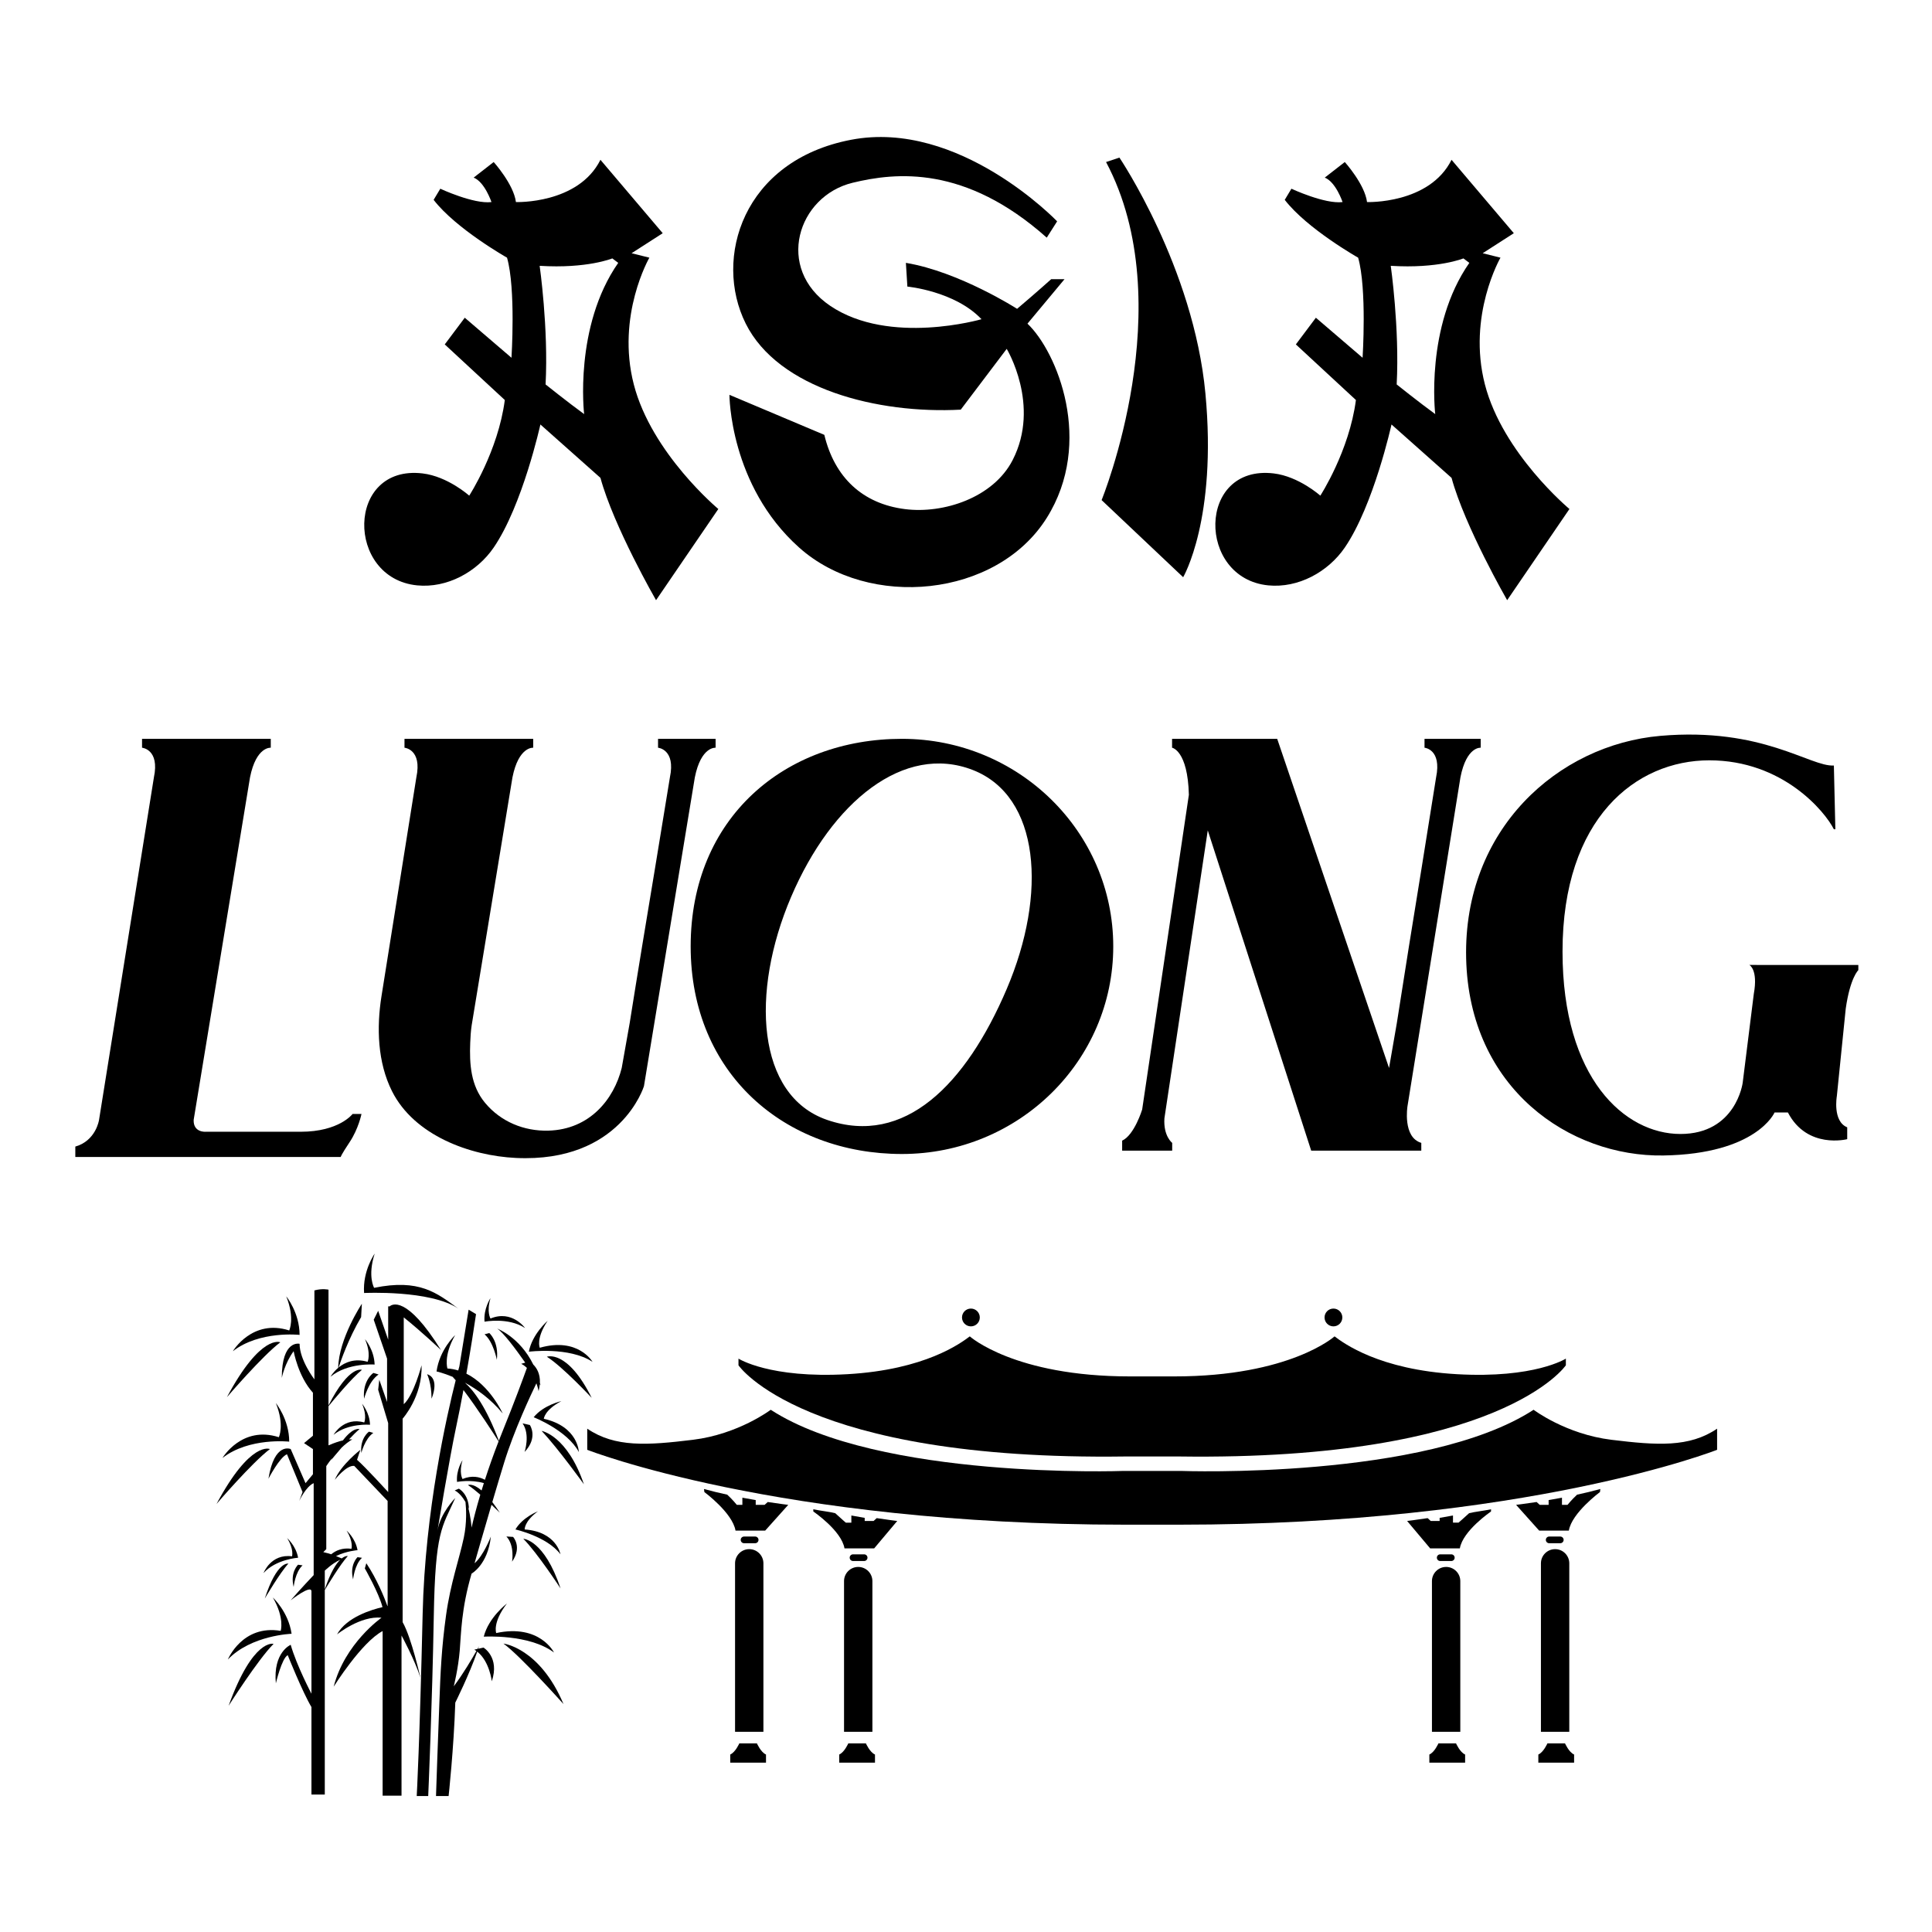 <?xml version="1.0" encoding="utf-8"?>
<!-- Generator: Adobe Illustrator 16.0.0, SVG Export Plug-In . SVG Version: 6.00 Build 0)  -->
<!DOCTYPE svg PUBLIC "-//W3C//DTD SVG 1.1 Tiny//EN" "http://www.w3.org/Graphics/SVG/1.1/DTD/svg11-tiny.dtd">
<svg version="1.1" baseProfile="tiny" id="Layer_1" xmlns="http://www.w3.org/2000/svg" xmlns:xlink="http://www.w3.org/1999/xlink"
	 x="0px" y="0px" width="1000px" height="1000px" viewBox="0 0 1000 1000" xml:space="preserve">
<g>
	<path fill="none" stroke="#231F20" stroke-miterlimit="10" d="M576.109,572.555"/>
	<g>
		<g>
			<path d="M155.642,585.794h-49.12c0,0-6.523,0.575-6.282-6.141l29.165-177.285c3.213-16.117,10.745-15.35,10.745-15.35v-4.604
				H73.521v4.604c0,0,9.21,0.769,6.141,15.35L51.264,579.653c0,0-1.536,10.743-12.279,13.814v5.374h137.378c0,0,0-0.77,4.605-7.676
				c4.604-6.908,6.138-14.582,6.138-14.582h-4.605C182.502,576.584,175.597,585.794,155.642,585.794z"/>
			<path d="M370.394,387.019v-4.604h-29.792v4.604c0,0,9.212,0.769,6.141,15.35c-2.582,15.714-5.111,31.44-7.724,47.149
				c-4.438,26.684-8.866,53.369-13.104,80.085l-4.117,23.19c-4.029,16.117-16.499,31.85-37.987,32.426
				c-12.614,0.337-24.652-4.646-32.762-14.408c-7.389-8.896-8.106-20.029-7.658-31.133c0.122-2.999,0.297-6.01,0.747-8.979
				l21.11-128.33c3.213-16.117,10.746-15.35,10.746-15.35v-4.604h-66.628v4.604c0,0,9.209,0.769,6.141,15.35
				c0,0-17.997,112.952-18.037,113.202c-2.595,16.268-2.069,34.289,5.446,49.243c11.499,22.878,40.294,33.41,64.16,34.538
				c54.149,2.56,66.237-37.157,66.237-37.157l26.338-159.826C362.862,386.251,370.394,387.019,370.394,387.019z"/>
			<path d="M755.918,402.369c3.137-16.117,10.491-15.35,10.491-15.35v-4.604h-29.083v4.604c0,0,8.993,0.769,5.994,15.35
				c-2.521,15.714-4.992,31.44-7.541,47.149c-4.333,26.684-8.654,53.369-12.792,80.085l-4.021,23.19l-57.893-170.378h-54.41v4.604
				c0,0,8.119,1.343,8.694,24.367l-24.175,162.896c0,0-4.029,13.238-10.361,16.116v5.181h25.902v-4.029
				c0,0-4.605-3.453-4.029-12.663l22.448-149.082l53.531,165.774h56.985v-4.029c-9.786-2.878-7.14-18.995-7.14-18.995
				L755.918,402.369z"/>
			<path d="M466.853,382.415c-60.4,0-109.365,40.676-109.365,107.447c0,66.001,48.964,107.444,109.365,107.444
				c60.402,0,109.365-48.105,109.365-107.444C576.218,430.521,527.255,382.415,466.853,382.415z M521.065,511.935
				c-21.122,49.462-52.891,81.531-92.969,67.721c-36.529-12.589-39.757-65.922-18.635-115.384
				c21.122-49.461,58.543-79.555,94.049-65.726C538.264,412.083,542.189,462.472,521.065,511.935z"/>
			<path d="M905.463,499.453c0,0,4.604,2.303,2.303,14.966l-5.756,46.049c0,0-3.454,26.478-32.234,26.478
				s-61.014-28.74-61.014-94.399c0-69.072,37.989-99.004,75.979-99.004s59.862,26.478,64.468,35.688h0.767l-0.767-33
				c-12.279,0.768-36.839-19.955-89.795-15.35C806.459,385.484,757.357,429.207,758.875,496
				c1.535,67.537,53.725,102.842,102.075,102.076s57.561-22.258,57.561-22.258h6.907c9.979,19.187,30.698,13.814,30.698,13.814
				v-6.141c-7.674-3.071-5.372-16.116-5.372-16.116l4.605-45.282c2.302-16.116,6.522-19.952,6.522-19.952v-2.688H905.463z"/>
		</g>
		<g>
			<path d="M328.056,198.988c-9.21-35.687,8.059-65.619,8.059-65.619l-9.21-2.302l16.117-10.361l-32.234-37.99
				c-11.512,23.024-43.746,21.873-43.746,21.873c-1.151-9.209-11.512-20.722-11.512-20.722l-10.361,8.059
				c5.756,2.302,9.21,12.663,9.21,12.663c-9.21,1.151-26.478-6.907-26.478-6.907l-3.454,5.756
				c11.512,14.966,37.99,29.932,37.99,29.932c4.605,16.117,2.303,51.804,2.303,51.804l-24.176-20.722l-10.36,13.814l31.083,28.78
				c-3.454,26.478-18.419,49.502-18.419,49.502s-11.127-9.976-24.175-11.512c-39.672-4.669-39.829,54.311-2.754,57.954
				c15.422,1.516,30.918-6.898,39.595-19.582c14.963-21.873,24.173-63.698,24.173-63.698l31.083,27.629
				c6.907,25.326,28.78,63.316,28.78,63.316l32.234-47.2C371.801,263.456,337.265,234.675,328.056,198.988z M302.347,214.338
				c-8.443-6.14-19.955-15.351-19.955-15.351c1.534-29.165-3.069-61.397-3.069-61.397c24.56,1.534,37.605-3.837,37.605-3.837
				l3.069,2.303C296.973,169.058,302.347,214.338,302.347,214.338z"/>
			<path d="M768.586,198.988c-9.21-35.687,8.059-65.619,8.059-65.619l-9.21-2.302l16.117-10.361l-32.233-37.99
				c-11.513,23.024-43.746,21.873-43.746,21.873c-1.151-9.209-11.513-20.722-11.513-20.722l-10.36,8.059
				c5.756,2.302,9.209,12.663,9.209,12.663c-9.209,1.151-26.478-6.907-26.478-6.907l-3.453,5.756
				c11.512,14.966,37.989,29.932,37.989,29.932c4.605,16.117,2.303,51.804,2.303,51.804l-24.176-20.722l-10.36,13.814l31.083,28.78
				c-3.454,26.478-18.42,49.502-18.42,49.502s-11.13-9.976-24.175-11.512c-39.672-4.669-39.829,54.311-2.757,57.954
				c15.424,1.516,30.918-6.898,39.595-19.582c14.966-21.873,24.176-63.698,24.176-63.698l31.083,27.629
				c6.907,25.326,28.779,63.316,28.779,63.316l32.234-47.2C812.332,263.456,777.796,234.675,768.586,198.988z M742.875,214.338
				c-8.443-6.14-19.955-15.351-19.955-15.351c1.533-29.165-3.069-61.397-3.069-61.397c24.56,1.534,37.605-3.837,37.605-3.837
				l3.071,2.303C737.504,169.058,742.875,214.338,742.875,214.338z"/>
			<path d="M572.496,83.867l6.907-2.302c0,0,38.372,56.792,44.513,122.028s-11.512,95.167-11.512,95.167l-42.211-39.909
				C570.193,258.851,611.637,157.544,572.496,83.867z"/>
			<path d="M547.17,114.566c0,0-50.656-52.956-106.681-42.211c-56.024,10.744-71.373,61.398-54.489,95.167
				s68.303,46.815,111.283,44.513l23.791-31.466c0,0,17.652,29.162,3.071,57.56c-9.992,19.458-35.73,27.916-55.728,25.39
				c-22.037-2.785-36.472-16.476-41.743-38.436l-49.117-20.722c0,0,0.002,46.815,36.072,79.049s102.257,25.94,128.167-15.349
				c24.56-39.141,5.374-85.956-9.977-100.539l19.187-23.024h-6.907c0,0-7.672,6.907-17.65,15.349c0,0-29.932-19.187-57.561-23.792
				l0.767,12.28c0,0,24.56,2.303,38.374,16.885c0,0-47.584,13.814-78.282-6.907c-28.767-19.419-16.886-56.794,11.512-63.701
				c22.433-5.456,58.326-9.209,100.538,28.397L547.17,114.566z"/>
		</g>
	</g>
	<g>
		<g>
			<circle cx="502.538" cy="681.919" r="4.605"/>
			<path d="M834.086,745.236c-23.6-2.878-40.293-15.541-40.293-15.541c-55.833,36.263-182.466,31.658-182.466,31.658h-29.932
				c0,0-126.633,4.604-182.466-31.658c0,0-16.693,12.663-40.292,15.541s-40.292,4.029-54.682-5.756v10.937
				c0,0,98.237,38.759,278.592,38.759h27.629c180.355,0,278.593-38.759,278.593-38.759V739.48
				C874.378,749.266,857.686,748.114,834.086,745.236z"/>
			<path d="M395.763,778.909h-4.605v-2.472c-2.194-0.37-4.515-0.779-6.907-1.229v3.701h-2.878c0,0-2.183-2.729-4.953-5.274
				c-4.063-0.875-8.153-1.852-12.027-2.928l0.191,1.583c0,0,14.581,10.745,16.117,19.954h15.35l11.944-13.335
				c0,0-4.266-0.504-10.615-1.473C396.48,778.262,395.763,778.909,395.763,778.909z"/>
			<path d="M390.871,798.768c0.954,0,1.727-0.773,1.727-1.727c0-0.954-0.773-1.728-1.727-1.728h-5.756
				c-0.954,0-1.727,0.773-1.727,1.728c0,0.953,0.773,1.727,1.727,1.727H390.871z"/>
			<path d="M380.462,809.176v87.204h14.678v-87.204c0-4.055-3.285-7.339-7.339-7.339
				C383.748,801.837,380.462,805.121,380.462,809.176z"/>
			<path d="M391.783,902.379h-9.115c0,0-2.015,4.604-4.7,5.756v4.22h18.514v-4.22C393.798,906.983,391.783,902.379,391.783,902.379z
				"/>
			<path d="M452.172,787.256h-4.605v-1.608c-2.194-0.371-4.515-0.78-6.907-1.229v3.701h-2.878c0,0-2.698-2.348-5.468-4.893
				c-2.734-0.72-7.051-1.151-11.368-2.015l0.047,1.15c0,0,14.581,9.882,16.117,19.092h15.35l11.944-14.198
				c0,0-4.266-0.504-10.615-1.474C452.89,786.607,452.172,787.256,452.172,787.256z"/>
			<path d="M447.28,807.977c0.954,0,1.727-0.773,1.727-1.727s-0.773-1.727-1.727-1.727h-5.756c-0.954,0-1.727,0.773-1.727,1.727
				s0.773,1.727,1.727,1.727H447.28z"/>
			<path d="M436.872,818.385v77.995h14.678v-77.995c0-4.054-3.285-7.339-7.339-7.339
				C440.157,811.046,436.872,814.331,436.872,818.385z"/>
			<path d="M448.192,902.379h-9.115c0,0-2.015,4.604-4.7,5.756v4.22h18.514v-4.22C450.207,906.983,448.192,902.379,448.192,902.379z
				"/>
			<path d="M582.547,753.87h27.629c166.925,2.303,200.311-47.199,200.311-47.199v-3.454c0,0-16.117,10.361-56.409,8.059
				c-40.293-2.303-58.712-16.117-63.316-19.57c0,0-23.024,20.722-82.888,20.722H584.85c-59.863,0-82.888-20.722-82.888-20.722
				c-4.604,3.453-23.024,17.268-63.316,19.57c-40.292,2.303-56.409-8.059-56.409-8.059v3.454
				C382.236,706.671,415.622,756.173,582.547,753.87z"/>
			<circle cx="690.185" cy="681.919" r="4.605"/>
			<path d="M811.35,778.909h-2.878v-3.701c-2.393,0.45-4.713,0.859-6.907,1.229v2.472h-4.605c0,0-0.717-0.647-1.616-1.473
				c-6.35,0.969-10.615,1.473-10.615,1.473l11.944,13.335h15.35c1.536-9.209,16.117-19.954,16.117-19.954l0.191-1.583
				c-3.874,1.076-7.965,2.053-12.027,2.928C813.532,776.18,811.35,778.909,811.35,778.909z"/>
			<path d="M807.607,798.768c0.954,0,1.728-0.773,1.728-1.727c0-0.954-0.773-1.728-1.728-1.728h-5.756
				c-0.953,0-1.727,0.773-1.727,1.728c0,0.953,0.773,1.727,1.727,1.727H807.607z"/>
			<path d="M797.582,809.176v87.204h14.678v-87.204c0-4.055-3.285-7.339-7.339-7.339S797.582,805.121,797.582,809.176z"/>
			<path d="M810.055,902.379h-9.115c0,0-2.015,4.604-4.699,5.756v4.22h18.514v-4.22
				C812.068,906.983,810.055,902.379,810.055,902.379z"/>
			<path d="M754.94,788.119h-2.878v-3.701c-2.393,0.449-4.713,0.858-6.907,1.229v1.608h-4.605c0,0-0.717-0.648-1.616-1.474
				c-6.35,0.97-10.615,1.474-10.615,1.474l11.944,14.198h15.35c1.536-9.21,16.117-19.092,16.117-19.092l0.047-1.15
				c-4.316,0.863-8.634,1.295-11.368,2.015C757.639,785.771,754.94,788.119,754.94,788.119z"/>
			<path d="M751.199,807.977c0.953,0,1.727-0.773,1.727-1.727s-0.773-1.727-1.727-1.727h-5.757c-0.953,0-1.727,0.773-1.727,1.727
				s0.773,1.727,1.727,1.727H751.199z"/>
			<path d="M741.173,818.385v77.995h14.678v-77.995c0-4.054-3.285-7.339-7.339-7.339S741.173,814.331,741.173,818.385z"/>
			<path d="M753.646,902.379h-9.115c0,0-2.015,4.604-4.7,5.756v4.22h18.515v-4.22C755.66,906.983,753.646,902.379,753.646,902.379z"
				/>
		</g>
		<g>
			<path d="M155.066,690.938c0-11.513-6.907-19.955-6.907-19.955c4.604,11.512,1.533,17.652,1.533,17.652
				c-19.186-6.138-29.162,10.743-29.162,10.743C134.345,688.634,155.066,690.938,155.066,690.938z"/>
			<path d="M145.088,694.774c0,0-9.977-4.603-27.629,28.397C117.458,723.172,135.878,701.682,145.088,694.774z"/>
			<path d="M237.185,677.314c-11.061-8.109-20.146-15.541-43.537-10.736c0,0-3.496-5.908,0.288-17.717c0,0-6.296,8.91-5.486,20.393
				C188.449,669.254,222.648,667.568,237.185,677.314z"/>
			<path d="M149.695,746.196c0-11.512-6.907-19.955-6.907-19.955c4.605,11.513,1.533,17.652,1.533,17.652
				c-19.186-6.138-29.162,10.743-29.162,10.743C128.973,743.892,149.695,746.196,149.695,746.196z"/>
			<path d="M139.716,750.032c0,0-9.977-4.603-27.629,28.397C112.087,778.43,130.506,756.939,139.716,750.032z"/>
			<path d="M141.236,826.882c6.203,10.734,4.042,17.25,4.042,17.25c-19.867-3.329-27.328,14.804-27.328,14.804
				c12.135-12.608,32.974-13.292,32.974-13.292C149.279,834.25,141.236,826.882,141.236,826.882z"/>
			<path d="M118.315,882.923c0,0,15.157-23.903,23.283-32.057C141.598,850.866,131.066,847.738,118.315,882.923z"/>
			<path d="M136.402,814.21c6.442-7.168,17.898-7.935,17.898-7.935c-1.12-6.237-5.682-10.141-5.682-10.141
				c3.613,5.789,2.545,9.416,2.545,9.416C140.168,804.092,136.402,814.21,136.402,814.21z"/>
			<path d="M137.052,827.399c0,0,7.895-13.437,12.213-18.073C149.265,809.326,143.41,807.802,137.052,827.399z"/>
			<path d="M151.995,821.407c0,0,0.769-7.706,4.611-11.182l-2.309-0.331C154.297,809.895,150.077,813.733,151.995,821.407z"/>
			<path d="M278.439,782.248c0,0-7.935,3.033-11.654,9.398c0,0,16.371,3.636,23.319,12.856c0,0-2.071-11.7-18.523-12.856
				C271.581,791.646,271.249,787.523,278.439,782.248z"/>
			<path d="M270.857,796.465c7.195,7.195,19.282,25.711,19.282,25.711C281.699,796.85,270.857,796.465,270.857,796.465z"/>
			<path d="M265.571,795.5l-3.465-0.218c4.414,4.649,2.941,13.041,2.941,13.041C270.412,800.625,265.571,795.5,265.571,795.5z"/>
			<path d="M250.39,847.134c0,0,23.436-1.486,36.366,8.207c0,0-7.339-14.93-29.918-10.077c0,0-2.053-5.417,5.565-15.311
				C262.403,829.953,252.91,837.124,250.39,847.134z"/>
			<path d="M260.588,850.716c8.677,6.237,31.087,31.323,31.087,31.323C279.372,852.901,260.588,850.716,260.588,850.716z"/>
			<path d="M250.257,852.789l-2.75,0.611c0.142-0.432,0.292-0.87,0.423-1.293c0,0-0.272,0.508-0.747,1.365l-1.67,0.371
				c0.373,0.218,0.719,0.467,1.063,0.717c-2.179,3.872-6.732,11.654-11.694,18.269c0,0,2.303-9.21,3.071-18.419
				c0.767-9.21,0.767-21.491,6.139-39.91c0,0,8.443-4.605,9.979-19.187c0,0-3.838,9.977-8.443,13.814c0,0,4.175-14.612,8.778-30.25
				c2.487,2.322,4.288,4.092,4.288,4.092c-1.383-2.127-2.673-3.941-3.874-5.497c2.104-7.144,4.277-14.415,6.159-20.533
				c5.052-16.418,13.736-34.905,16.656-40.942c0.832,2.292,1.143,4.027,1.143,4.027c0.346-1.288,0.535-2.467,0.627-3.57
				c0.241,0.368,0.376,0.577,0.376,0.577c-0.097-0.432-0.225-0.818-0.331-1.236c0.216-4.85-1.771-7.858-3.424-9.497
				c-7.031-14.318-18.693-18.622-18.693-18.622c3.139,1.961,9.407,10.325,14.525,17.626l-2.084,0.604
				c1.113,0.558,2.084,1.295,2.953,2.12c-2.04,5.673-6.406,17.538-12.515,32.605c-0.697,1.72-1.363,3.41-2.015,5.09
				c-6.516-17.354-12.884-25.873-17.542-30.041c6.163,3.332,13.322,8.387,19.557,15.935c0,0-6.505-14.48-18.806-20.616
				c2.253-12.805,4.106-24.598,4.992-30.806l-3.836-2.303l-4.798,29.355c0,0-0.213,0.754-0.578,2.111
				c-1.774-0.53-3.625-0.919-5.594-1.027c0,0-2.183-6.507,3.982-17.264c0,0-8.016,7.397-9.624,18.795c0,0,3.382,0.722,8.344,2.783
				c0.501,0.54,1.025,1.129,1.574,1.774c-4.56,18.008-15.876,67.624-17.099,120.805c-1.534,66.771-3.069,94.399-3.069,94.399h5.947
				c0,0,2.111-48.354,2.878-92.865c0.769-44.514,4.223-46.047,11.13-61.396c0,0-7.674,7.674-9.209,16.883
				c0,0,6.226-37.672,9.592-53.34c1.306-6.079,2.613-12.767,3.845-19.444c7.231,9.538,15.85,22.923,18.188,26.593
				c-2.743,7.082-5.095,13.78-7.072,19.885c-2.819-1.513-6.756-2.424-11.597-0.409c0,0-1.97-3.227,0.018-9.756
				c0,0-3.396,4.953-2.858,11.267c0,0,6.979-1.364,13.891,0.609c-0.414,1.303-0.809,2.572-1.189,3.813
				c-4.756-4.04-7.049-2.781-7.049-2.781c1.725,1.077,4.041,2.938,6.39,4.965c-2.042,6.86-3.535,12.688-4.508,17.063
				c0,0-0.479-6.184-1.864-10.768c0.313,0.684,0.477,1.117,0.477,1.117c-0.135-7.91-5.207-10.522-5.207-10.522l-2.146,0.917
				c2.422,1.239,4.319,3.815,5.583,5.992c0.367,3.515,0.762,10.678-0.872,18.444c-2.303,10.937-6.907,23.6-9.21,40.292
				c-2.302,16.692-2.878,29.355-3.454,45.473s-1.727,45.664-1.727,47.967h6.525c0,0,2.685-24.561,3.454-48.352
				c0,0,7.245-14.491,11.361-26.39c6.411,5.072,7.532,15.356,7.532,15.356C258.763,857.794,250.257,852.789,250.257,852.789z"/>
			<path d="M290.574,725.221c0,0-9.203,1.99-14.345,8.337c0,0,17.322,6.732,23.382,17.997c0,0-0.301-13.163-18.127-17.196
				C281.483,734.358,281.812,729.787,290.574,725.221z"/>
			<path d="M280.354,740.632c8.634,9.209,21.873,27.629,21.873,27.629C293.594,742.934,280.354,740.632,280.354,740.632z"/>
			<path d="M274.252,737.573l-3.757-0.822c4.054,5.832,1.027,14.776,1.027,14.776C278.693,743.997,274.252,737.573,274.252,737.573z
				"/>
			<path d="M306.68,704.874c0,0-7.407-12.906-27.29-7.28c0,0-2.143-4.715,4.09-13.985c0,0-8.063,6.95-9.738,16.029
				C273.742,699.638,294.578,696.962,306.68,704.874z"/>
			<path d="M283.053,702.246c8.105,5.074,23.2,21.271,23.2,21.271C293.594,698.208,283.053,702.246,283.053,702.246z"/>
			<path d="M271.77,687.391c0,0-6.791-9.541-17.897-4.92c0,0-2.139-3.499,0.02-10.581c0,0-3.683,5.371-3.101,12.22
				C250.792,684.109,263.008,681.692,271.77,687.391z"/>
			<path d="M253.252,689.987l-2.451,0.656c4.58,3.836,6.368,13.189,6.368,13.189C258.284,694.224,253.252,689.987,253.252,689.987z"
				/>
			<path d="M180.029,805.421c0,0-1.223-0.295-3.148,1.214c-0.587-0.252-1.7-0.722-2.966-1.219
				c5.563-2.664,11.148-3.047,11.148-3.047c-1.12-6.237-5.682-10.141-5.682-10.141c3.613,5.79,2.545,9.417,2.545,9.417
				c-4.755-0.632-8.155,0.906-10.487,2.851c-0.974-0.335-1.884-0.611-2.559-0.739l-1.536-0.382l1.536-1.536v-42.979
				c0,0,1.158-1.81,3.064-4.2c-0.2,0.387-0.391,0.731-0.596,1.141c0,0,2.431-3.011,5.482-6.521c1.684-1.604,3.537-3.11,5.479-4.234
				c0,0-0.526-0.107-1.659-0.029c1.985-2.138,3.937-4.094,5.441-5.293c0,0-3.139-1.333-8.589,5.813
				c-1.871,0.44-4.314,1.207-7.471,2.581V727.84c2.383-2.918,12.067-14.621,17.302-18.79c0,0-6.519-2.757-17.302,18.39v-59.907
				c0,0-3.072-0.771-7.292,0.382v46.049c0,0-7.674-9.977-7.674-18.42c0,0-9.21-2.3-9.21,17.652c0,0,1.534-7.674,6.139-13.814
				c0,0,2.305,13.046,9.979,21.489v22.257l-4.605,3.836l4.605,3.071v13.046l-3.838,4.604l-7.674-17.65c0,0-8.443-3.84-11.512,15.349
				c0,0,5.756-11.13,9.592-12.664l8.058,19.571l-1.727,4.604c0,0,3.454-7.482,7.483-9.21v33.961v13.623
				c0,0-7.29,7.677-11.895,13.048c0,0,10.743-8.44,10.743-4.604s0,52.955,0,52.955s-7.674-14.581-10.743-25.326
				c0,0-9.209,3.836-7.676,19.953c0,0,3.069-13.046,6.141-14.582c0,0,7.674,19.188,12.279,26.862v45.279h6.907V822.99
				C169.564,820.551,176.197,809.533,180.029,805.421z M168.112,822.63v-9.663c0,0,3.816-3.791,7.973-5.633
				C173.922,809.418,171.084,813.756,168.112,822.63z"/>
			<path d="M182.758,817.502c0,0,0.769-7.706,4.611-11.182l-2.309-0.331C185.061,805.989,180.84,809.828,182.758,817.502z"/>
			<path d="M172.651,742.657c7.429-6.141,18.871-5.212,18.871-5.212c-0.188-6.334-4.125-10.867-4.125-10.867
				c2.72,6.26,1.131,9.689,1.131,9.689C177.868,733.205,172.651,742.657,172.651,742.657z"/>
			<path d="M193.223,741.692l-2.235-0.665c0,0-4.74,3.172-3.973,11.047C187.015,752.074,188.91,744.566,193.223,741.692z"/>
			<path d="M193.904,706.291c-0.227-7.668-4.994-13.153-4.994-13.153c3.294,7.577,1.369,11.728,1.369,11.728
				c-6.854-1.97-11.829,0.34-15.006,2.932c1.001-3.073,5.039-14.844,11.643-26.068l0.385-6.907c0,0-11.939,17.937-12.252,33.16
				c-2.655,2.237-3.986,4.618-3.986,4.618C180.053,705.169,193.904,706.291,193.904,706.291z"/>
			<path d="M195.963,711.433l-2.705-0.805c0,0-5.738,3.841-4.81,13.372C188.449,724,190.743,714.911,195.963,711.433z"/>
			<path d="M208.404,839.636V734.3c0,0,10.361-11.512,9.785-27.629c0,0-4.029,15.541-9.21,20.146v-44.943
				c9.088,7.262,19.254,16.886,19.254,16.886c-17.794-28.578-25.405-23.616-26.57-22.568c-0.25-0.009-0.501-0.026-0.742-0.026
				v17.268l-5.181-14.966l-2.302,4.605l6.907,20.146v22.449l-4.029-11.513l-0.576,5.181l5.181,17.269v35.688
				c0,0-12.088-13.239-16.117-16.692l1.727-5.181c0,0-10.073,7.771-13.239,15.541c0,0,6.043-7.771,10.073-7.195l17.268,18.132
				v54.395c0,0-0.067,0.012-0.092,0.016c-1.644-4.517-5.38-13.837-10.938-22.177l-0.769,2.688c0,0,7.188,12.51,9.145,20.022
				c-5.607,1.304-18.624,5.2-23.535,14.129c0,0,12.088-9.785,23.024-8.634c0,0-18.995,13.239-24.751,35.688
				c0,0,14.39-23.024,25.327-28.78v85.189h9.785v-82.887c0,0,6.907,12.663,9.785,21.873
				C217.614,868.416,213.009,847.693,208.404,839.636z"/>
			<path d="M223.37,723.939c0,0,4.605-10.361-2.302-12.664C221.067,711.275,223.37,715.881,223.37,723.939z"/>
		</g>
	</g>
</g>
</svg>
